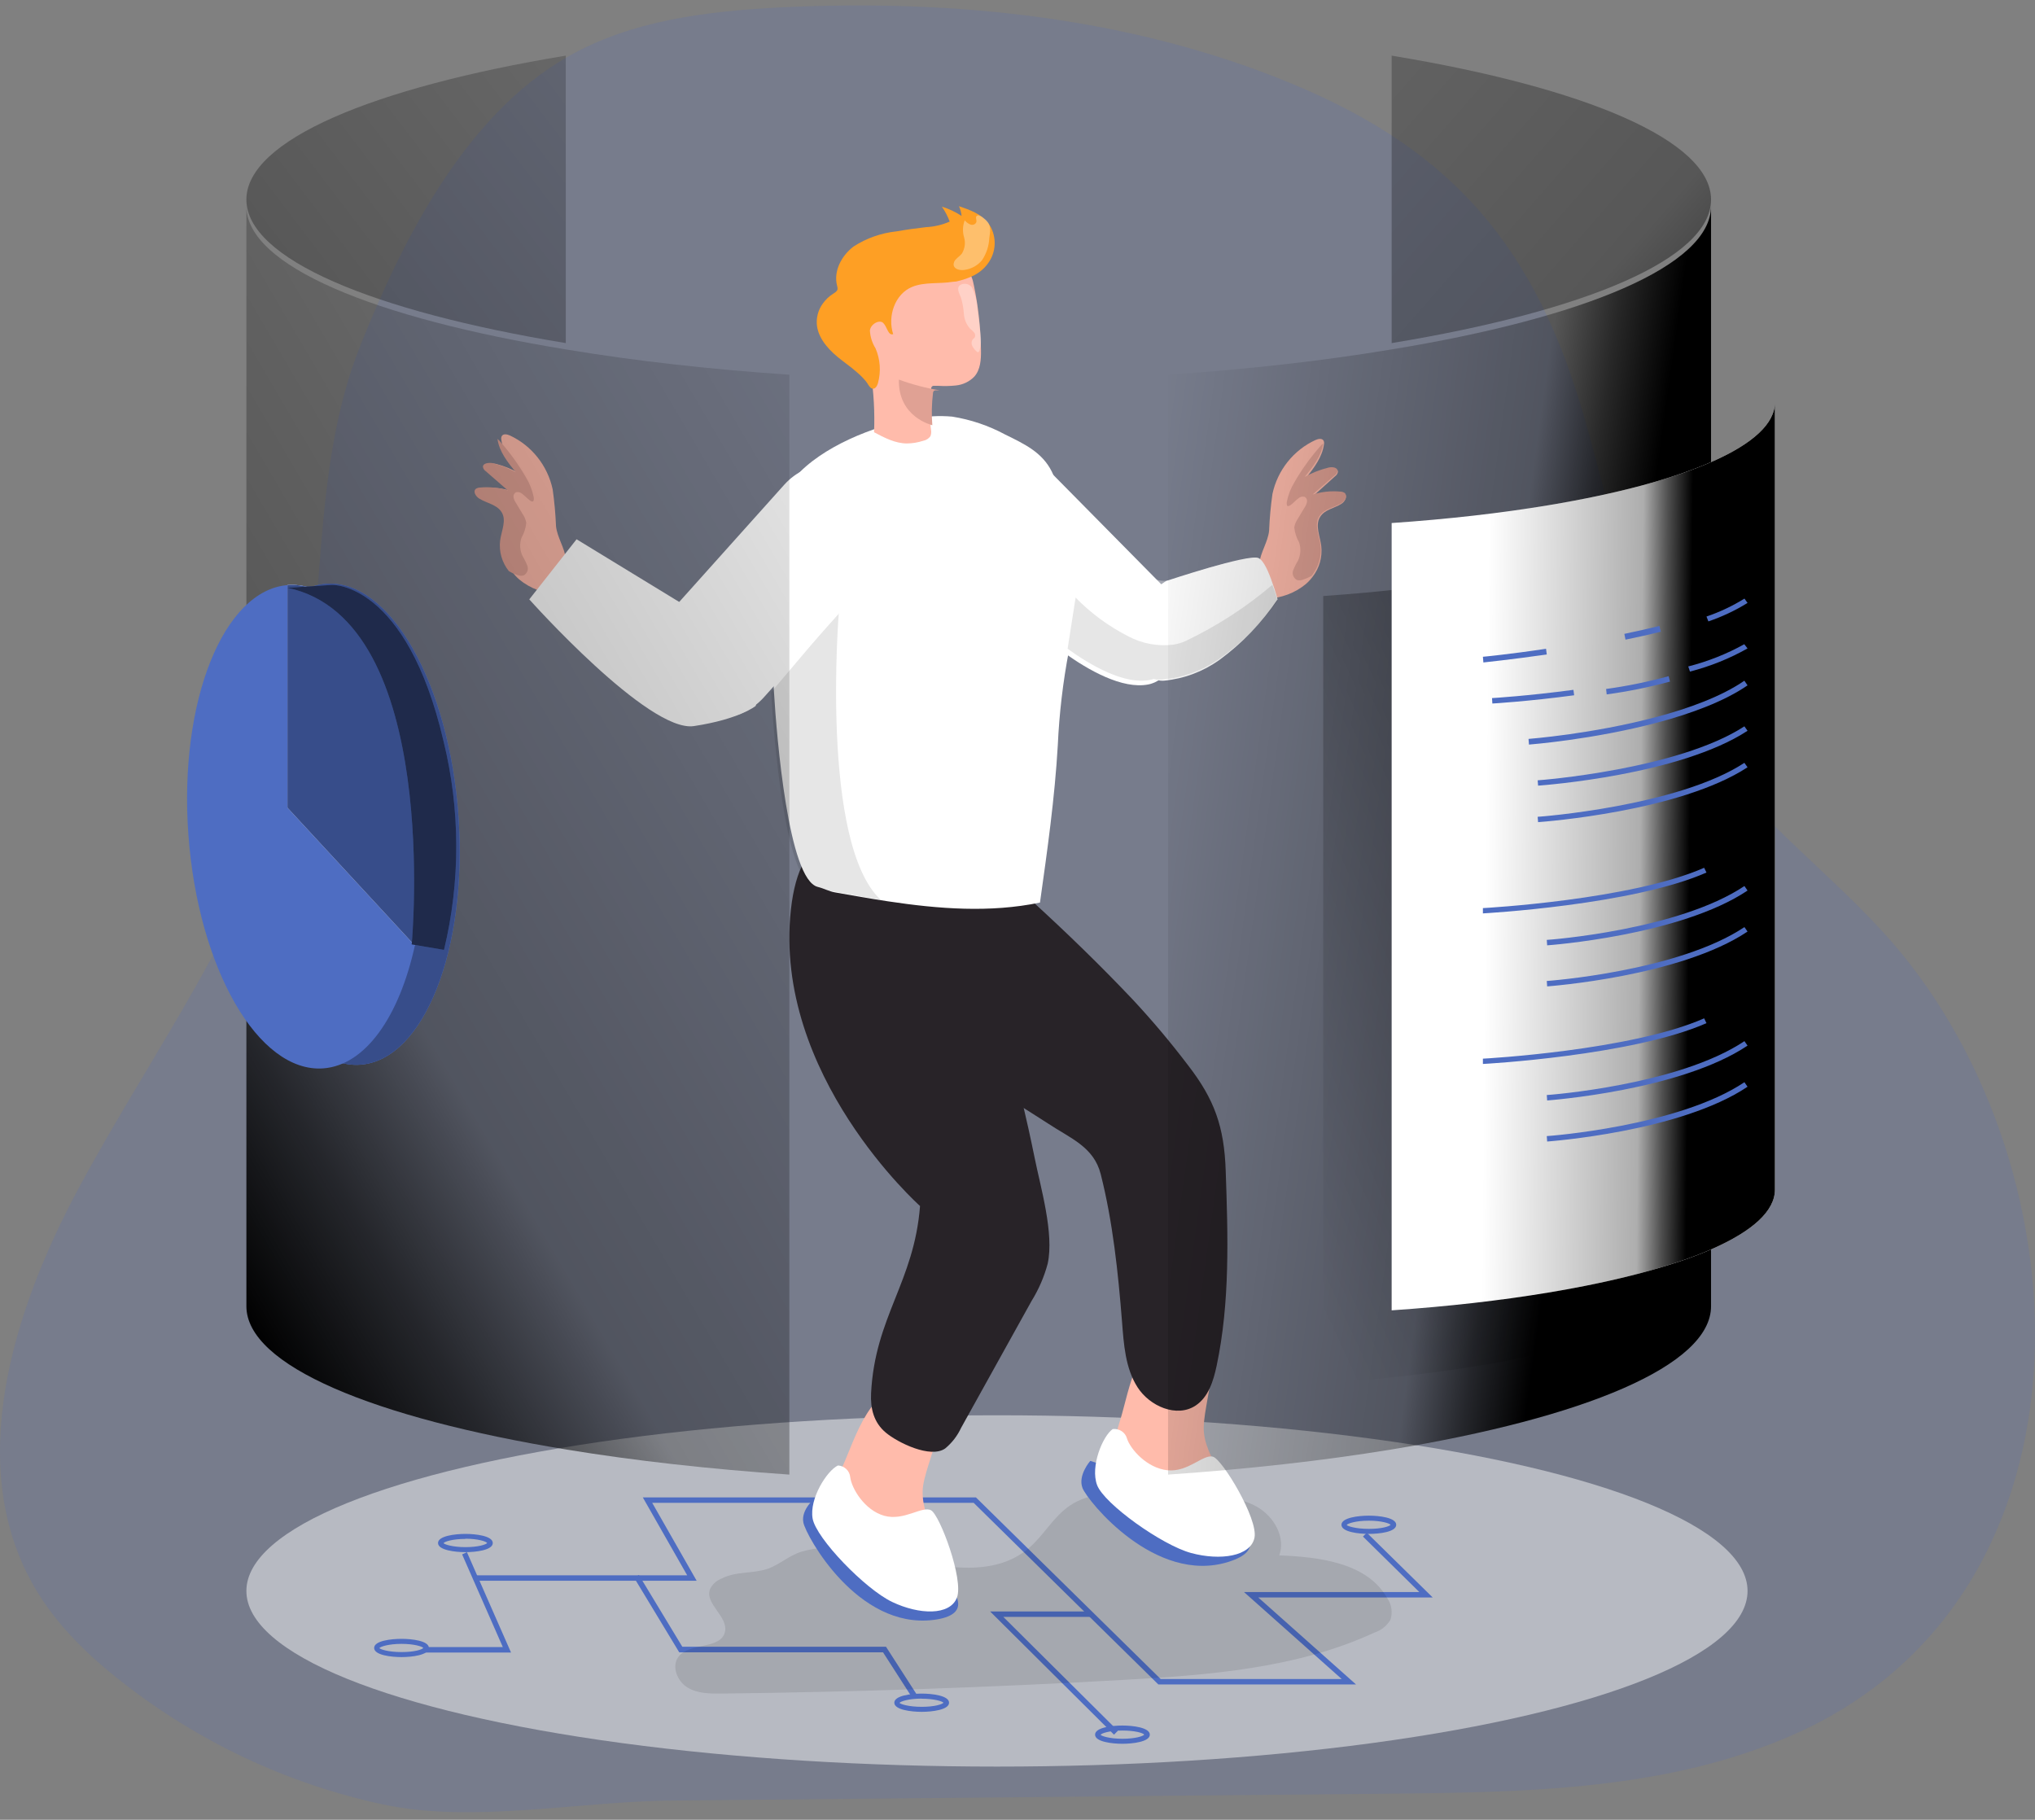 <?xml version="1.0" encoding="UTF-8"?>
<svg width="350px" height="313px" viewBox="0 0 350 313" version="1.1" xmlns="http://www.w3.org/2000/svg" xmlns:xlink="http://www.w3.org/1999/xlink">
    <rect x="0" y="0" width="350" height="313" fill="#808080" stroke="none"/>
    <title>Information carousel_Monochromatic</title>
    <defs>
        <linearGradient x1="-72.567%" y1="150.099%" x2="274.61%" y2="-86.68%" id="linearGradient-1">
            <stop stop-color="#000000" offset="1%"></stop>
            <stop stop-color="#000000" stop-opacity="0.69" offset="13%"></stop>
            <stop stop-color="#000000" stop-opacity="0.32" offset="25%"></stop>
            <stop stop-color="#000000" stop-opacity="0" offset="100%"></stop>
        </linearGradient>
        <linearGradient x1="13.477%" y1="99.987%" x2="106.593%" y2="-27.462%" id="linearGradient-2">
            <stop stop-color="#000000" offset="1%"></stop>
            <stop stop-color="#000000" stop-opacity="0.69" offset="13%"></stop>
            <stop stop-color="#000000" stop-opacity="0.32" offset="25%"></stop>
            <stop stop-color="#000000" stop-opacity="0" offset="100%"></stop>
        </linearGradient>
        <linearGradient x1="166.644%" y1="158.513%" x2="-238.76%" y2="-159.67%" id="linearGradient-3">
            <stop stop-color="#000000" offset="1%"></stop>
            <stop stop-color="#000000" stop-opacity="0.69" offset="13%"></stop>
            <stop stop-color="#000000" stop-opacity="0.32" offset="25%"></stop>
            <stop stop-color="#000000" stop-opacity="0" offset="100%"></stop>
        </linearGradient>
        <linearGradient x1="78.518%" y1="59.23%" x2="-7.107%" y2="31.507%" id="linearGradient-4">
            <stop stop-color="#000000" offset="1%"></stop>
            <stop stop-color="#000000" stop-opacity="0.69" offset="13%"></stop>
            <stop stop-color="#000000" stop-opacity="0.32" offset="25%"></stop>
            <stop stop-color="#000000" stop-opacity="0" offset="100%"></stop>
        </linearGradient>
        <linearGradient x1="77.523%" y1="21.683%" x2="6.273%" y2="99.324%" id="linearGradient-5">
            <stop stop-color="#000000" offset="1%"></stop>
            <stop stop-color="#000000" stop-opacity="0.69" offset="13%"></stop>
            <stop stop-color="#000000" stop-opacity="0.32" offset="25%"></stop>
            <stop stop-color="#000000" stop-opacity="0" offset="100%"></stop>
        </linearGradient>
        <linearGradient x1="78.22%" y1="50.612%" x2="24.54%" y2="49.455%" id="linearGradient-6">
            <stop stop-color="#000000" offset="1%"></stop>
            <stop stop-color="#000000" stop-opacity="0.69" offset="13%"></stop>
            <stop stop-color="#000000" stop-opacity="0.32" offset="25%"></stop>
            <stop stop-color="#000000" stop-opacity="0" offset="100%"></stop>
        </linearGradient>
    </defs>
    <g id="Page-1" stroke="none" stroke-width="1" fill="none" fill-rule="evenodd">
        <g id="Home-desktop" transform="translate(-1057, -1929)">
            <g id="Information-carousel_Monochromatic" transform="translate(1057, 1929.717)">
                <path d="M25.615,182.714 C35.905,165.406 46.129,148.079 50.857,128.597 C56.381,105.811 53.197,80.774 61.952,58.776 C69.201,40.595 79.965,19.176 97.56,9.093 C108.58,2.751 121.665,1.203 134.352,0.548 C164.01,-0.886 194.529,2.219 222.149,13.66 C249.969,25.195 264.096,41.867 272.482,71.071 C278.044,90.468 281.644,111.061 293.213,127.581 C301.665,139.639 313.746,148.601 323.714,159.434 C359.189,197.99 362.96,273.26 308.791,297.49 C287.178,307.174 262.713,307.563 239.044,307.791 L115.364,308.978 C99.398,309.13 81.319,312.946 65.846,309.642 C49.484,306.117 34.136,298.909 20.962,288.565 C15.192,284.065 9.82,278.862 6.086,272.539 C-6.165,251.784 2.04,225.068 13.439,203.82 C17.267,196.718 21.436,189.702 25.615,182.714 Z" id="Path" fill="#4E6DC2" fill-rule="nonzero" opacity="0.18"></path>
                <ellipse id="Oval" fill="#FFFFFF" fill-rule="nonzero" opacity="0.47" cx="171.469" cy="272.924" rx="129.092" ry="30.213"></ellipse>
                <polygon id="Path" fill="#4E6DC2" fill-rule="nonzero" points="233.225 289.011 199.225 289.011 167.46 257.771 112.172 257.771 119.817 271.171 81.614 271.171 81.614 270.236 118.191 270.236 110.556 256.836 167.85 256.836 199.625 288.076 230.763 288.076 213.953 273.116 244.112 273.116 234.414 263.569 235.079 262.914 246.413 274.051 216.416 274.051"></polygon>
                <polygon id="Path" fill="#4E6DC2" fill-rule="nonzero" points="191.596 297.644 170.291 276.455 187.629 276.455 187.629 277.392 172.562 277.392 192.265 296.978"></polygon>
                <polygon id="Path" fill="#4E6DC2" fill-rule="nonzero" points="156.941 291.366 151.87 283.479 116.819 283.479 109.081 270.685 109.885 270.177 117.349 282.52 152.381 282.52 157.735 290.839"></polygon>
                <polygon id="Path" fill="#4E6DC2" fill-rule="nonzero" points="87.892 283.518 72.982 283.518 72.982 282.573 86.477 282.573 79.48 266.641 80.306 266.253"></polygon>
                <path d="M235.426,263.114 C233.682,263.114 230.717,262.786 230.717,261.549 C230.717,260.313 233.682,259.975 235.426,259.975 C237.17,259.975 240.135,260.304 240.135,261.549 C240.135,262.795 237.18,263.114 235.426,263.114 Z M235.426,260.84 C233.196,260.84 231.795,261.316 231.613,261.575 C231.747,261.774 233.148,262.25 235.426,262.25 C237.704,262.25 238.972,261.809 239.172,261.549 C238.972,261.29 237.58,260.84 235.426,260.84 Z" id="Shape" fill="#4E6DC2" fill-rule="nonzero"></path>
                <path d="M193.049,299.213 C191.305,299.213 188.341,298.885 188.341,297.644 C188.341,296.402 191.305,296.074 193.049,296.074 C194.794,296.074 197.758,296.41 197.758,297.644 C197.758,298.877 194.803,299.213 193.049,299.213 Z M193.049,296.936 C190.819,296.936 189.418,297.411 189.294,297.669 C189.418,297.876 190.819,298.351 193.049,298.351 C195.28,298.351 196.595,297.902 196.795,297.644 C196.595,297.35 195.213,296.936 193.049,296.936 L193.049,296.936 Z" id="Shape" fill="#4E6DC2" fill-rule="nonzero"></path>
                <path d="M158.52,293.72 C156.766,293.72 153.812,293.384 153.812,292.15 C153.812,290.917 156.766,290.581 158.52,290.581 C160.274,290.581 163.229,290.917 163.229,292.15 C163.229,293.384 160.264,293.72 158.52,293.72 Z M158.52,291.443 C156.29,291.443 154.889,291.917 154.708,292.176 C154.841,292.383 156.242,292.857 158.52,292.857 C160.798,292.857 162.066,292.409 162.266,292.15 C162.066,291.892 160.646,291.46 158.52,291.46 L158.52,291.443 Z" id="Shape" fill="#4E6DC2" fill-rule="nonzero"></path>
                <path d="M69.058,284.303 C67.305,284.303 64.35,283.974 64.35,282.729 C64.35,281.484 67.305,281.164 69.058,281.164 C70.812,281.164 73.767,281.492 73.767,282.729 C73.767,283.966 70.803,284.303 69.058,284.303 Z M69.058,282.029 C66.828,282.029 65.427,282.504 65.246,282.755 C65.379,282.962 66.78,283.438 69.058,283.438 C71.336,283.438 72.604,282.997 72.804,282.729 C72.604,282.47 71.222,282.029 69.058,282.029 Z" id="Shape" fill="#4E6DC2" fill-rule="nonzero"></path>
                <path d="M80.045,266.253 C78.301,266.253 75.336,265.917 75.336,264.684 C75.336,263.451 78.301,263.114 80.045,263.114 C81.789,263.114 84.753,263.442 84.753,264.684 C84.753,265.926 81.799,266.253 80.045,266.253 Z M80.045,263.977 C77.814,263.977 76.413,264.451 76.289,264.71 C76.413,264.908 77.814,265.391 80.045,265.391 C82.275,265.391 83.591,264.943 83.791,264.684 C83.591,264.391 82.17,263.942 80.045,263.942 L80.045,263.977 Z" id="Shape" fill="#4E6DC2" fill-rule="nonzero"></path>
                <path d="M124.01,270.837 C123.183,271.173 122.509,271.806 122.116,272.613 C121.169,275.134 125.26,277.302 124.692,279.938 C124.001,283.07 118.555,281.695 116.67,284.283 C115.458,285.935 116.49,288.456 118.233,289.526 C119.975,290.596 122.135,290.596 124.171,290.577 C147.18,290.309 170.175,289.526 193.159,288.227 C207.915,287.396 223.04,286.27 236.47,280.052 C237.59,279.678 238.539,278.908 239.141,277.885 C239.545,276.652 239.356,275.299 238.629,274.227 C235.21,268.086 226.999,267.084 220.019,266.807 C221.165,263.655 219.072,260.064 216.135,258.422 C213.199,256.779 209.761,256.626 206.428,256.512 L196.189,256.12 C191.984,255.958 187.466,255.891 183.991,258.259 C181.149,260.169 179.492,263.426 176.878,265.622 C170.778,270.732 161.724,268.869 154.043,266.998 C148.919,265.747 143.104,264.658 137.942,266.148 C135.726,266.787 134.087,268.411 132.004,269.127 C129.342,270.006 126.615,269.49 124.01,270.837 Z" id="Path" fill="#020202" fill-rule="nonzero" opacity="0.1"></path>
                <path d="M144.857,251.624 C143.846,253.823 142.806,256.098 142.825,258.515 C142.947,260.901 143.795,263.195 145.258,265.092 C148.305,269.334 152.886,272.241 158.042,273.205 C158.713,273.394 159.43,273.341 160.064,273.053 C160.495,272.763 160.828,272.35 161.019,271.869 C162.173,269.366 161.581,266.419 160.704,263.803 C159.826,261.187 158.643,258.59 158.681,255.832 C158.748,250.658 165.903,240.412 157.155,238.223 C149.856,236.346 147.042,246.933 144.857,251.624 Z" id="Path" fill="#FFBBAB" fill-rule="nonzero"></path>
                <path d="M192.672,243.508 C191.95,245.804 191.228,248.232 191.565,250.575 C192.013,252.918 193.175,255.073 194.897,256.755 C198.517,260.541 203.489,262.809 208.773,263.085 C209.472,263.183 210.185,263.036 210.785,262.669 C211.181,262.325 211.46,261.87 211.584,261.365 C212.403,258.739 211.411,255.914 210.179,253.448 C208.946,250.982 207.415,248.563 207.078,245.832 C206.442,240.712 212.22,229.648 203.168,228.637 C195.609,227.749 194.223,238.576 192.672,243.508 Z" id="Path" fill="#FFBBAB" fill-rule="nonzero"></path>
                <path d="M177.484,154.252 C183.435,159.683 189.235,165.312 194.778,171.161 C198.156,174.78 201.346,178.569 204.337,182.515 C208.874,188.373 210.554,193.09 210.81,200.66 C211.199,211.882 211.569,223.236 209.244,234.22 C208.693,236.807 207.839,239.583 205.637,241.038 C202.391,243.188 197.73,241.162 195.633,237.872 C193.535,234.581 193.279,230.492 192.975,226.593 C192.31,218.177 191.399,209.476 189.311,201.231 C188.115,196.533 184.109,195.087 180.284,192.548 C173.042,187.793 160.997,181.355 157.437,172.939 C155.012,166.783 153.014,160.466 151.457,154.034 L177.484,154.252 Z" id="Path" fill="#282328" fill-rule="nonzero"></path>
                <path d="M167.063,155.602 C169.372,163.553 171.54,171.549 173.566,179.588 C175.133,185.774 176.643,191.987 177.908,198.239 C178.974,203.555 181.325,211.403 180.192,216.634 C179.589,218.893 178.657,221.05 177.426,223.037 L165.307,244.861 C164.669,246.238 163.731,247.455 162.56,248.421 C160.04,250.187 154.424,247.429 152.348,245.692 C150.271,243.954 149.686,241.555 149.818,238.911 C150.488,225.747 157.209,219.864 158.237,206.719 C158.237,206.719 132.913,184.178 136.028,155.725 C139.143,127.272 167.063,155.602 167.063,155.602 Z" id="Path" fill="#282328" fill-rule="nonzero"></path>
                <path d="M201.649,110.831 C201.485,113.608 200.578,116.033 198.138,116.834 C197.934,116.908 197.724,116.966 197.511,117.006 C193.025,117.894 187.14,114.515 183.04,111.566 C181.333,110.344 179.697,109.028 178.139,107.624 L178.139,77.913 L199.961,100.017 C199.961,100.017 201.958,105.954 201.649,110.831 Z" id="Path" fill="#FFFFFF" fill-rule="nonzero"></path>
                <path d="M183.839,111.234 C182.814,116.599 182.176,122.029 181.93,127.484 C181.405,136.548 180.136,145.517 178.866,154.525 C170.275,156.309 161.435,155.626 152.692,154.306 C149.637,153.841 146.601,153.31 143.585,152.769 C142.563,152.588 141.676,152.085 140.626,151.82 C135.605,150.576 133.581,126.079 133.123,118.4 C132.684,111.092 132.534,103.78 132.674,96.466 C132.779,91.16 133.199,85.427 136.683,81.422 C141.323,76.088 150.286,72.557 157.092,71.314 C159.289,70.867 161.541,70.742 163.774,70.943 C166.953,71.448 170.022,72.485 172.852,74.009 C176.231,75.67 179.238,77.075 180.899,80.397 C182.719,84.235 183.989,88.309 184.67,92.498 C185.749,98.753 185.042,105.084 183.839,111.234 Z" id="Path" fill="#FFFFFF" fill-rule="nonzero"></path>
                <path d="M151.457,154.034 C148.517,153.571 145.596,153.043 142.693,152.505 C141.71,152.326 140.855,151.826 139.845,151.562 C135.012,150.326 133.064,125.974 132.623,118.341 L144.273,104.594 C144.273,104.594 141.03,144.25 151.457,154.034 Z" id="Path" fill="#020202" fill-rule="nonzero" opacity="0.1"></path>
                <path d="M167.591,64.041 C166.757,64.914 165.621,65.463 164.398,65.584 C163.376,65.692 162.347,65.711 161.322,65.64 L160.747,65.64 C160.603,65.616 160.455,65.643 160.329,65.716 C160.21,65.834 160.143,65.993 160.144,66.158 C159.92,68.136 159.881,70.13 160.027,72.114 L160.027,72.114 C160.027,72.472 160.085,72.83 160.124,73.187 C160.2,73.562 160.167,73.95 160.027,74.307 C159.737,74.72 159.288,75.004 158.781,75.097 C157.883,75.39 156.944,75.546 155.997,75.558 C153.972,75.558 152.103,74.57 150.331,73.629 C150.468,70.236 150.282,66.837 149.777,63.476 C149.124,59.166 147.946,54.772 148.433,50.415 C148.542,48.702 149.187,47.061 150.283,45.71 C151.908,43.951 154.527,43.377 156.97,43.386 C160.208,43.33 163.393,44.172 166.15,45.814 C167.123,46.482 167.279,47.329 167.513,48.439 C167.863,50.152 168.146,51.883 168.34,53.615 C168.567,55.591 168.694,57.576 168.72,59.571 C168.739,61.114 168.642,62.836 167.591,64.041 Z" id="Path" fill="#FFBBAB" fill-rule="nonzero"></path>
                <path d="M163.859,47.753 C161.567,48.135 159.024,47.753 156.916,48.613 C153.899,49.826 152.613,53.695 153.618,56.752 C152.748,57.067 152.593,55.51 151.916,54.841 C151.239,54.173 149.721,55.052 149.615,56.131 C149.672,57.217 150.005,58.272 150.582,59.198 C151.405,61.103 151.548,63.229 150.988,65.226 C150.853,65.694 150.504,66.248 150.021,66.124 C149.537,65.999 149.209,65.168 148.919,64.853 C148.457,64.302 147.949,63.791 147.4,63.325 C146.337,62.369 145.166,61.595 144.083,60.698 C142.149,59.102 140.36,56.943 140.476,54.459 C140.523,53.434 140.857,52.441 141.443,51.593 C141.938,50.872 142.576,50.258 143.319,49.788 C143.629,49.597 143.977,49.387 144.045,49.043 C144.066,48.846 144.043,48.647 143.977,48.46 C143.31,45.938 144.731,43.234 146.83,41.668 C149.041,40.243 151.563,39.356 154.189,39.079 C155.872,38.783 157.574,38.544 159.266,38.353 C160.671,38.285 162.051,37.961 163.337,37.397 C163.004,36.487 162.552,35.623 161.993,34.828 C163.195,35.2 164.337,35.737 165.387,36.423 C165.329,35.845 165.175,35.28 164.933,34.751 C166.78,35.372 168.724,36.07 169.942,37.617 C171.388,39.598 171.457,42.252 170.116,44.304 C168.811,46.339 166.751,47.17 164.478,47.696 L163.859,47.753 Z" id="Path" fill="#FE9F24" fill-rule="nonzero"></path>
                <path d="M161.659,66.42 L161.078,66.42 C160.932,66.398 160.782,66.423 160.655,66.49 C160.534,66.6 160.467,66.747 160.468,66.9 C160.241,68.733 160.202,70.58 160.35,72.419 L160.35,72.419 C160.35,72.419 154.442,71.077 154.6,64.572 C156.86,65.405 159.213,66.025 161.62,66.42 L161.659,66.42 Z" id="Path" fill="#E0A194" fill-rule="nonzero"></path>
                <path d="M230.702,85.946 C229.479,86.726 227.836,86.909 227.043,88.198 C226.136,89.652 227.043,91.509 227.244,93.212 C227.455,95.091 226.927,96.977 225.773,98.467 C225.423,98.935 225.026,99.364 224.588,99.747 C222.693,101.299 220.342,102.175 217.901,102.24 C217.901,102.24 216.555,96.793 216.593,96.234 C216.755,94.31 218.064,92.558 218.274,90.566 C218.359,88.453 218.55,86.346 218.847,84.252 C219.723,80.153 222.467,76.711 226.25,74.965 C226.718,74.753 227.387,74.628 227.645,75.08 C227.734,75.273 227.757,75.489 227.712,75.696 L227.712,75.696 C227.425,77.881 226.011,79.729 224.645,81.471 C225.88,80.76 227.204,80.219 228.581,79.864 C229.192,79.7 230.1,79.796 230.109,80.432 C230.063,80.736 229.894,81.008 229.641,81.182 L225.954,84.512 C227.45,84.023 229.031,83.849 230.597,84.002 C230.859,84.004 231.114,84.092 231.323,84.252 C231.781,84.743 231.284,85.58 230.702,85.946 Z" id="Path" fill="#FFBBAB" fill-rule="nonzero"></path>
                <path d="M230.685,85.834 C229.42,86.611 227.721,86.794 226.901,88.079 C225.962,89.528 226.901,91.38 227.108,93.078 C227.327,94.95 226.781,96.831 225.587,98.317 C225.138,98.581 224.661,98.796 224.164,98.96 C223.82,99.112 223.432,99.142 223.067,99.046 C222.471,98.728 222.192,98.042 222.405,97.415 C222.634,96.815 222.918,96.237 223.255,95.688 C223.719,94.704 223.779,93.585 223.423,92.56 C222.976,91.771 222.697,90.903 222.602,90.008 C222.696,89.45 222.915,88.919 223.245,88.453 L224.401,86.535 C224.604,86.247 224.739,85.919 224.796,85.575 C224.852,85.235 224.682,84.897 224.371,84.731 C223.987,84.642 223.582,84.746 223.294,85.009 C222.652,85.46 221.12,87.369 221.318,85.594 C221.556,84.392 222.007,83.24 222.652,82.188 C223.893,80.039 225.346,78.011 226.99,76.134 C227.163,75.926 227.354,75.733 227.563,75.558 L227.563,75.558 C227.266,77.736 225.804,79.579 224.391,81.315 C225.668,80.606 227.037,80.067 228.462,79.713 C229.094,79.55 230.033,79.646 230.043,80.279 C229.995,80.583 229.82,80.853 229.559,81.027 L225.745,84.347 C227.293,83.859 228.927,83.686 230.547,83.839 C230.818,83.841 231.082,83.928 231.298,84.088 C231.802,84.635 231.288,85.47 230.685,85.834 Z" id="Path" fill="#E0A194" fill-rule="nonzero"></path>
                <path d="M83.196,85.144 C84.419,85.925 86.063,86.156 86.856,87.399 C87.811,88.854 86.856,90.713 86.655,92.418 C86.444,94.298 86.972,96.187 88.126,97.679 C88.476,98.146 88.873,98.576 89.311,98.96 C91.206,100.513 93.558,101.391 96,101.455 C96,101.455 97.347,96.002 97.309,95.443 C97.146,93.517 95.837,91.763 95.627,89.769 C95.542,87.654 95.351,85.544 95.054,83.449 C94.178,79.364 91.45,75.932 87.687,74.18 C87.219,73.968 86.55,73.843 86.292,74.296 C86.203,74.488 86.179,74.705 86.225,74.913 L86.225,74.913 C86.512,77.1 87.926,78.949 89.292,80.693 C88.058,79.981 86.733,79.44 85.356,79.084 C84.754,78.92 83.798,78.998 83.798,79.653 C83.845,79.958 84.014,80.23 84.266,80.404 L87.954,83.738 C86.458,83.248 84.877,83.074 83.311,83.227 C83.048,83.229 82.794,83.317 82.585,83.478 C82.117,83.94 82.613,84.778 83.196,85.144 Z" id="Path" fill="#FFBBAB" fill-rule="nonzero"></path>
                <path d="M82.438,85.049 C83.702,85.827 85.4,86.057 86.22,87.295 C87.207,88.743 86.22,90.595 86.013,92.293 C85.794,94.166 86.34,96.047 87.533,97.532 C87.981,97.796 88.458,98.012 88.955,98.175 C89.299,98.327 89.686,98.357 90.051,98.261 C90.647,97.943 90.925,97.258 90.713,96.63 C90.484,96.031 90.2,95.453 89.863,94.903 C89.4,93.919 89.34,92.801 89.696,91.775 C90.142,90.986 90.421,90.119 90.515,89.223 C90.421,88.665 90.202,88.135 89.873,87.669 L88.718,85.75 C88.515,85.462 88.38,85.135 88.323,84.79 C88.267,84.45 88.437,84.112 88.748,83.946 C89.132,83.857 89.536,83.962 89.824,84.224 C90.466,84.675 91.996,86.585 91.799,84.81 C91.561,83.608 91.11,82.455 90.466,81.403 C89.225,79.254 87.774,77.227 86.131,75.349 C85.958,75.141 85.767,74.949 85.558,74.774 L85.558,74.774 C85.855,76.952 87.316,78.794 88.728,80.53 C87.452,79.821 86.084,79.282 84.66,78.928 C84.048,78.851 83.06,78.928 83.06,79.581 C83.108,79.884 83.283,80.155 83.544,80.329 L87.355,83.649 C85.809,83.161 84.175,82.988 82.557,83.14 C82.285,83.142 82.022,83.23 81.806,83.39 C81.322,83.85 81.836,84.685 82.438,85.049 Z" id="Path" fill="#E0A194" fill-rule="nonzero"></path>
                <path d="M219.731,102.373 C216.989,106.436 213.591,109.971 209.689,112.821 C206.871,114.818 203.612,116.033 200.22,116.352 C199.773,116.393 199.324,116.341 198.897,116.198 C198.161,115.98 197.513,115.519 197.048,114.886 C195.635,113.127 194.788,110.951 194.625,108.663 C194.394,102.682 200.608,99.199 200.608,99.199 C200.608,99.199 214.756,94.491 216.439,95.263 C217.364,95.678 218.233,97.752 218.843,99.556 C219.407,101.061 219.731,102.373 219.731,102.373 Z" id="Path" fill="#FFFFFF" fill-rule="nonzero"></path>
                <path d="M133.133,75.28 C139.15,75.28 144.029,80.158 144.029,86.176 L144.029,115.699 C144.029,121.716 139.15,126.594 133.133,126.594 C127.115,126.594 122.237,121.716 122.237,115.699 L122.237,86.176 C122.237,80.158 127.115,75.28 133.133,75.28 Z" id="Rectangle" fill="#FFFFFF" fill-rule="nonzero" transform="translate(133.133, 100.937) rotate(41.86) translate(-133.133, -100.937) "></path>
                <path d="M120.268,104.924 L99.165,92.038 L91.031,102.375 C91.031,102.375 111.527,125.355 119.356,124.169 C127.186,122.983 129.97,120.705 129.97,120.705 C129.97,120.705 132.925,110.695 120.268,104.924 Z" id="Path" fill="#FFFFFF" fill-rule="nonzero"></path>
                <path d="M219.731,102.623 C216.927,106.571 213.453,110.005 209.463,112.774 C206.582,114.715 203.25,115.896 199.781,116.205 C199.325,116.245 198.865,116.194 198.429,116.055 C198.229,116.128 198.024,116.184 197.815,116.224 C193.418,117.096 187.651,113.777 183.632,110.881 L183.632,110.787 L184.994,102.07 C187.629,104.768 190.692,107.019 194.061,108.734 C196.439,109.999 199.156,110.497 201.833,110.159 C202.555,110.045 203.258,109.834 203.922,109.531 C209.292,106.974 214.302,103.731 218.823,99.886 C219.4,101.348 219.731,102.623 219.731,102.623 Z" id="Path" fill="#020202" fill-rule="nonzero" opacity="0.1"></path>
                <path d="M187.515,250.558 C187.515,250.558 185.33,253.039 186.185,255.234 C187.04,257.429 198.663,271.873 211.273,267.929 C223.884,263.986 200.639,254.749 200.639,254.749 L187.515,250.558 Z" id="Path" fill="#4E6DC2" fill-rule="nonzero"></path>
                <path d="M191.376,245.081 C192.485,244.951 193.526,245.629 193.821,246.675 C194.394,248.529 197.269,251.819 200.823,252.171 C204.376,252.523 207.003,249.307 208.646,249.845 C210.288,250.382 216.392,260.513 215.762,263.747 C215.131,266.982 209.878,267.76 204.853,266.398 C199.829,265.035 189.905,257.945 188.692,254.72 C187.479,251.495 189.666,246.267 191.376,245.081 Z" id="Path" fill="#FFFFFF" fill-rule="nonzero"></path>
                <path d="M167.92,37.497 C167.844,37.684 167.685,37.832 167.484,37.906 C167.282,37.98 167.056,37.973 166.86,37.886 C166.489,37.726 166.168,37.482 165.927,37.177 C165.563,38.115 165.523,39.133 165.811,40.093 C166.089,41.046 165.948,42.061 165.418,42.921 C165.143,43.261 164.761,43.504 164.464,43.825 C164.122,44.114 163.959,44.54 164.03,44.962 C164.21,45.623 165.143,45.817 165.874,45.71 C167.108,45.537 168.214,44.913 168.938,43.98 C169.665,42.855 170.08,41.584 170.147,40.277 C170.295,39.14 170.528,38.11 169.669,37.216 C169.436,36.973 168.503,36.185 168.132,36.341 C167.613,36.526 168.037,37.06 167.92,37.497 Z" id="Path" fill="#FFFFFF" fill-rule="nonzero" opacity="0.33"></path>
                <path d="M167.418,57.538 C167.363,57.601 167.298,57.664 167.243,57.736 C167.049,58.078 167.049,58.493 167.243,58.835 C167.429,59.175 167.676,59.48 167.971,59.736 C168.045,59.799 168.119,59.872 168.211,59.863 C168.303,59.854 168.404,59.736 168.451,59.628 C168.727,58.714 168.793,57.75 168.644,56.808 C168.515,55.366 168.34,53.96 168.119,52.555 C168.065,51.247 167.752,49.961 167.197,48.77 C166.802,48.171 166.027,47.933 165.353,48.202 C164.32,48.635 164.993,49.752 165.279,50.482 C165.547,51.384 165.714,52.311 165.777,53.248 C165.838,54.195 166.213,55.097 166.846,55.817 C167.083,56.008 167.305,56.215 167.51,56.438 C167.718,56.671 167.778,56.996 167.667,57.285 C167.599,57.383 167.515,57.468 167.418,57.538 Z" id="Path" fill="#FFFFFF" fill-rule="nonzero" opacity="0.33"></path>
                <path d="M201.256,102.093 C200.829,102.21 200.386,102.258 199.945,102.234 C199.378,102.131 198.837,101.918 198.349,101.604 C197.175,101.008 196.07,100.276 195.057,99.424 C194.043,98.565 193.336,97.384 193.049,96.068 C195.58,96.792 197.634,99.207 200.247,99.189 C201.088,99.136 201.916,98.956 202.705,98.653 L206.565,97.384 C209.197,96.528 211.938,95.654 214.662,96.068 C214.772,96.074 214.876,96.121 214.955,96.199 C215.018,96.289 215.038,96.403 215.01,96.51 C214.836,97.6 213.653,97.788 212.828,98.098 C211.544,98.587 210.315,99.236 209.032,99.734 C206.499,100.712 203.9,101.5 201.256,102.093 L201.256,102.093 Z" id="Path" fill="#FFFFFF" fill-rule="nonzero" opacity="0.33"></path>
                <path d="M171.38,86.78 C174.238,90.817 176.216,95.416 177.185,100.275 C177.799,103.382 178.045,106.699 179.822,109.303 C181.061,108.543 181.269,106.851 181.278,105.397 C181.169,100.546 180.647,95.713 179.718,90.952 C179.423,88.651 178.871,86.39 178.073,84.214 C176.032,79.368 171.706,75.876 166.559,74.919 C166.117,74.678 165.572,74.741 165.196,75.078 C164.821,75.415 164.697,75.952 164.885,76.421 C165.314,79.444 166.848,82.199 169.187,84.147" id="Path" fill="#FFFFFF" fill-rule="nonzero" opacity="0.33"></path>
                <path d="M97.309,8.854 L97.309,58.294 C64.078,52.826 42.377,43.798 42.377,33.612 C42.377,23.426 64.078,14.341 97.309,8.854 Z" id="Path" fill="url(#linearGradient-1)" fill-rule="nonzero"></path>
                <path d="M135.762,63.735 L135.762,252.913 C121.927,251.964 109.058,250.512 97.544,248.624 C64.17,243.16 42.377,234.137 42.377,223.957 L42.377,34.751 C42.377,44.96 64.17,53.982 97.544,59.418 C109.058,61.335 121.927,62.796 135.762,63.735 Z" id="Path" fill="url(#linearGradient-2)" fill-rule="nonzero"></path>
                <path d="M239.35,8.854 L239.35,58.294 C272.582,52.826 294.283,43.798 294.283,33.612 C294.283,23.426 272.582,14.341 239.35,8.854 Z" id="Path" fill="url(#linearGradient-3)" fill-rule="nonzero"></path>
                <path d="M200.897,63.735 L200.897,252.913 C214.732,251.964 227.602,250.512 239.115,248.624 C272.489,243.16 294.283,234.137 294.283,223.957 L294.283,34.751 C294.283,44.96 272.489,53.982 239.115,59.418 C227.602,61.335 214.732,62.796 200.897,63.735 Z" id="Path" fill="url(#linearGradient-4)" fill-rule="nonzero"></path>
                <path d="M227.578,101.8 L227.578,237.218 C237.344,236.542 246.467,235.496 254.551,234.146 C278.113,230.238 293.498,223.781 293.498,216.469 L293.498,81.052 C293.498,88.364 278.113,94.821 254.551,98.729 C246.438,100.079 237.344,101.125 227.578,101.8 Z" id="Path" fill="url(#linearGradient-5)" fill-rule="nonzero"></path>
                <path d="M239.35,89.244 L239.35,224.662 C249.115,223.996 258.238,222.95 266.322,221.6 C289.885,217.682 305.269,211.225 305.269,203.913 L305.269,68.496 C305.269,75.808 289.885,82.265 266.322,86.182 C258.2,87.533 249.115,88.579 239.35,89.244 Z" id="Path" fill="#FFFFFF" fill-rule="nonzero"></path>
                <path d="M239.35,89.244 L239.35,224.662 C249.115,223.996 258.238,222.95 266.322,221.6 C289.885,217.682 305.269,211.225 305.269,203.913 L305.269,68.496 C305.269,75.808 289.885,82.265 266.322,86.182 C258.2,87.533 249.115,88.579 239.35,89.244 Z" id="Path" fill="url(#linearGradient-6)" fill-rule="nonzero"></path>
                <line x1="135.37" y1="260.76" x2="135.37" y2="251.343" id="Path"></line>
                <line x1="135.37" y1="63.002" x2="135.37" y2="53.585" id="Path"></line>
                <ellipse id="Oval" fill="#4E6DC2" fill-rule="nonzero" transform="translate(59.037, 141.056) rotate(-4.05) translate(-59.037, -141.056) " cx="59.037" cy="141.056" rx="19.856" ry="41.457"></ellipse>
                <ellipse id="Oval" fill="#4E6DC2" fill-rule="nonzero" transform="translate(59.037, 141.056) rotate(-4.05) translate(-59.037, -141.056) " cx="59.037" cy="141.056" rx="19.856" ry="41.457"></ellipse>
                <ellipse id="Oval" fill="#020202" fill-rule="nonzero" opacity="0.29" transform="translate(59.037, 141.056) rotate(-4.05) translate(-59.037, -141.056) " cx="59.037" cy="141.056" rx="19.856" ry="41.457"></ellipse>
                <path d="M71.344,161.954 C68.661,174.13 62.85,182.53 55.571,183.045 C44.442,183.827 34.084,165.882 32.404,142.894 C30.725,119.905 38.447,100.692 49.577,99.91 C60.707,99.129 71.074,117.073 72.744,140.071 C73.32,147.394 72.849,154.761 71.344,161.954 Z" id="Path" fill="#4E6DC2" fill-rule="nonzero"></path>
                <path d="M293.824,106.164 L293.498,105.327 C295.792,104.546 297.984,103.51 300.029,102.24 L300.561,102.987 C298.45,104.294 296.19,105.36 293.824,106.164 Z" id="Path" fill="#4E6DC2" fill-rule="nonzero"></path>
                <path d="M279.573,109.303 L279.372,108.309 C281.451,107.872 283.47,107.415 285.399,106.949 L285.65,107.942 C283.702,108.419 281.672,108.876 279.573,109.303 Z" id="Path" fill="#4E6DC2" fill-rule="nonzero"></path>
                <path d="M255.127,113.227 L255.045,112.246 C255.091,112.246 259.675,111.814 265.904,110.872 L266.031,111.853 C259.776,112.746 255.173,113.217 255.127,113.227 Z" id="Path" fill="#4E6DC2" fill-rule="nonzero"></path>
                <path d="M262.969,127.352 L262.892,126.378 C262.892,126.378 265.711,126.154 269.795,125.589 C277.685,124.479 292.105,121.81 300.014,116.366 L300.561,117.164 C292.488,122.726 277.906,125.433 269.929,126.553 C265.807,127.128 262.998,127.352 262.969,127.352 Z" id="Path" fill="#4E6DC2" fill-rule="nonzero"></path>
                <path d="M290.655,114.796 L290.359,113.913 C293.755,113.045 296.999,111.758 299.998,110.088 L300.561,110.812 C297.485,112.551 294.15,113.892 290.655,114.796 Z" id="Path" fill="#4E6DC2" fill-rule="nonzero"></path>
                <path d="M276.336,118.72 L276.233,117.786 C279.863,117.292 283.455,116.555 286.987,115.581 L287.22,116.515 C283.643,117.485 280.007,118.221 276.336,118.72 Z" id="Path" fill="#4E6DC2" fill-rule="nonzero"></path>
                <path d="M256.671,120.289 L256.614,119.355 C256.681,119.355 262.83,118.981 270.616,117.935 L270.74,118.869 C262.897,119.925 256.738,120.289 256.671,120.289 Z" id="Path" fill="#4E6DC2" fill-rule="nonzero"></path>
                <path d="M264.538,140.693 L264.462,139.774 C264.7,139.774 288.588,137.982 300.018,130.491 L300.561,131.254 C288.931,138.873 265.547,140.619 264.538,140.693 Z" id="Path" fill="#4E6DC2" fill-rule="nonzero"></path>
                <path d="M264.538,134.415 L264.462,133.497 C264.7,133.497 288.588,131.66 300.018,124.213 L300.561,124.975 C288.931,132.597 265.547,134.341 264.538,134.415 Z" id="Path" fill="#4E6DC2" fill-rule="nonzero"></path>
                <path d="M255.045,156.388 L255.045,155.475 C255.292,155.475 280.528,154.07 293.099,148.54 L293.498,149.362 C280.709,154.974 255.301,156.37 255.045,156.388 Z" id="Path" fill="#4E6DC2" fill-rule="nonzero"></path>
                <path d="M266.097,168.944 L266.031,168.01 C266.258,168.01 288.661,166.347 300.023,158.742 L300.561,159.508 C289.019,167.262 266.324,168.925 266.097,168.944 Z" id="Path" fill="#4E6DC2" fill-rule="nonzero"></path>
                <path d="M266.097,161.881 L266.031,160.947 C266.258,160.947 288.661,159.293 300.023,151.679 L300.561,152.455 C289.019,160.209 266.324,161.872 266.097,161.881 Z" id="Path" fill="#4E6DC2" fill-rule="nonzero"></path>
                <path d="M255.045,182.285 L255.045,181.372 C255.292,181.372 280.528,179.976 293.099,174.437 L293.498,175.268 C280.709,180.88 255.301,182.276 255.045,182.285 Z" id="Path" fill="#4E6DC2" fill-rule="nonzero"></path>
                <path d="M266.097,195.626 L266.031,194.691 C266.258,194.691 288.661,193.038 300.023,185.424 L300.561,186.199 C289.019,193.972 266.324,195.607 266.097,195.626 Z" id="Path" fill="#4E6DC2" fill-rule="nonzero"></path>
                <path d="M266.097,188.563 L266.031,187.629 C266.258,187.629 288.661,185.966 300.023,178.361 L300.561,179.127 C289.019,186.881 266.324,188.544 266.097,188.563 Z" id="Path" fill="#4E6DC2" fill-rule="nonzero"></path>
                <path d="M71.313,161.881 L49.439,138.205 L49.439,99.91 C60.638,99.129 71.07,117.053 72.75,140.024 C73.321,147.34 72.837,154.698 71.313,161.881 Z" id="Path" fill="#4E6DC2" fill-rule="nonzero"></path>
                <path d="M71.313,161.881 L49.439,138.205 L49.439,99.91 C60.638,99.129 71.07,117.053 72.75,140.024 C73.321,147.34 72.837,154.698 71.313,161.881 Z" id="Path" fill="#FFFFFF" fill-rule="nonzero"></path>
                <path d="M71.313,161.881 L49.439,138.205 L49.439,99.91 C60.638,99.129 71.07,117.053 72.75,140.024 C73.321,147.34 72.837,154.698 71.313,161.881 Z" id="Path" fill="#4E6DC2" fill-rule="nonzero"></path>
                <path d="M71.313,161.881 L49.439,138.205 L49.439,99.91 C60.638,99.129 71.07,117.053 72.75,140.024 C73.321,147.34 72.837,154.698 71.313,161.881 Z" id="Path" fill="#020202" fill-rule="nonzero" opacity="0.29"></path>
                <path d="M140.291,256.836 C140.291,256.836 137.716,258.867 138.17,261.162 C138.625,263.456 147.477,279.544 160.541,277.908 C173.606,276.272 152.428,263.249 152.428,263.249 L140.291,256.836 Z" id="Path" fill="#4E6DC2" fill-rule="nonzero"></path>
                <path d="M144.125,251.343 C145.231,251.407 146.124,252.255 146.23,253.34 C146.458,255.262 148.667,259.032 152.072,259.993 C155.477,260.954 158.635,258.22 160.143,259.06 C161.651,259.9 165.786,270.975 164.581,274.083 C163.377,277.19 158.113,277.041 153.447,274.82 C148.781,272.599 140.36,263.875 139.762,260.469 C139.165,257.063 142.228,252.23 144.125,251.343 Z" id="Path" fill="#FFFFFF" fill-rule="nonzero"></path>
                <path d="M49.439,100.386 L57.153,99.886 C57.153,99.886 69.915,99.415 76.291,126.781 C79.178,138.568 79.204,150.867 76.367,162.666 L70.807,161.724 C70.807,161.724 76.016,105.927 49.439,100.386 Z" id="Path" fill="#4E6DC2" fill-rule="nonzero"></path>
                <path d="M49.439,100.386 L57.153,99.886 C57.153,99.886 69.915,99.415 76.291,126.781 C79.178,138.568 79.204,150.867 76.367,162.666 L70.807,161.724 C70.807,161.724 76.016,105.927 49.439,100.386 Z" id="Path" fill="#020202" fill-rule="nonzero" opacity="0.62"></path>
            </g>
        </g>
    </g>
</svg>